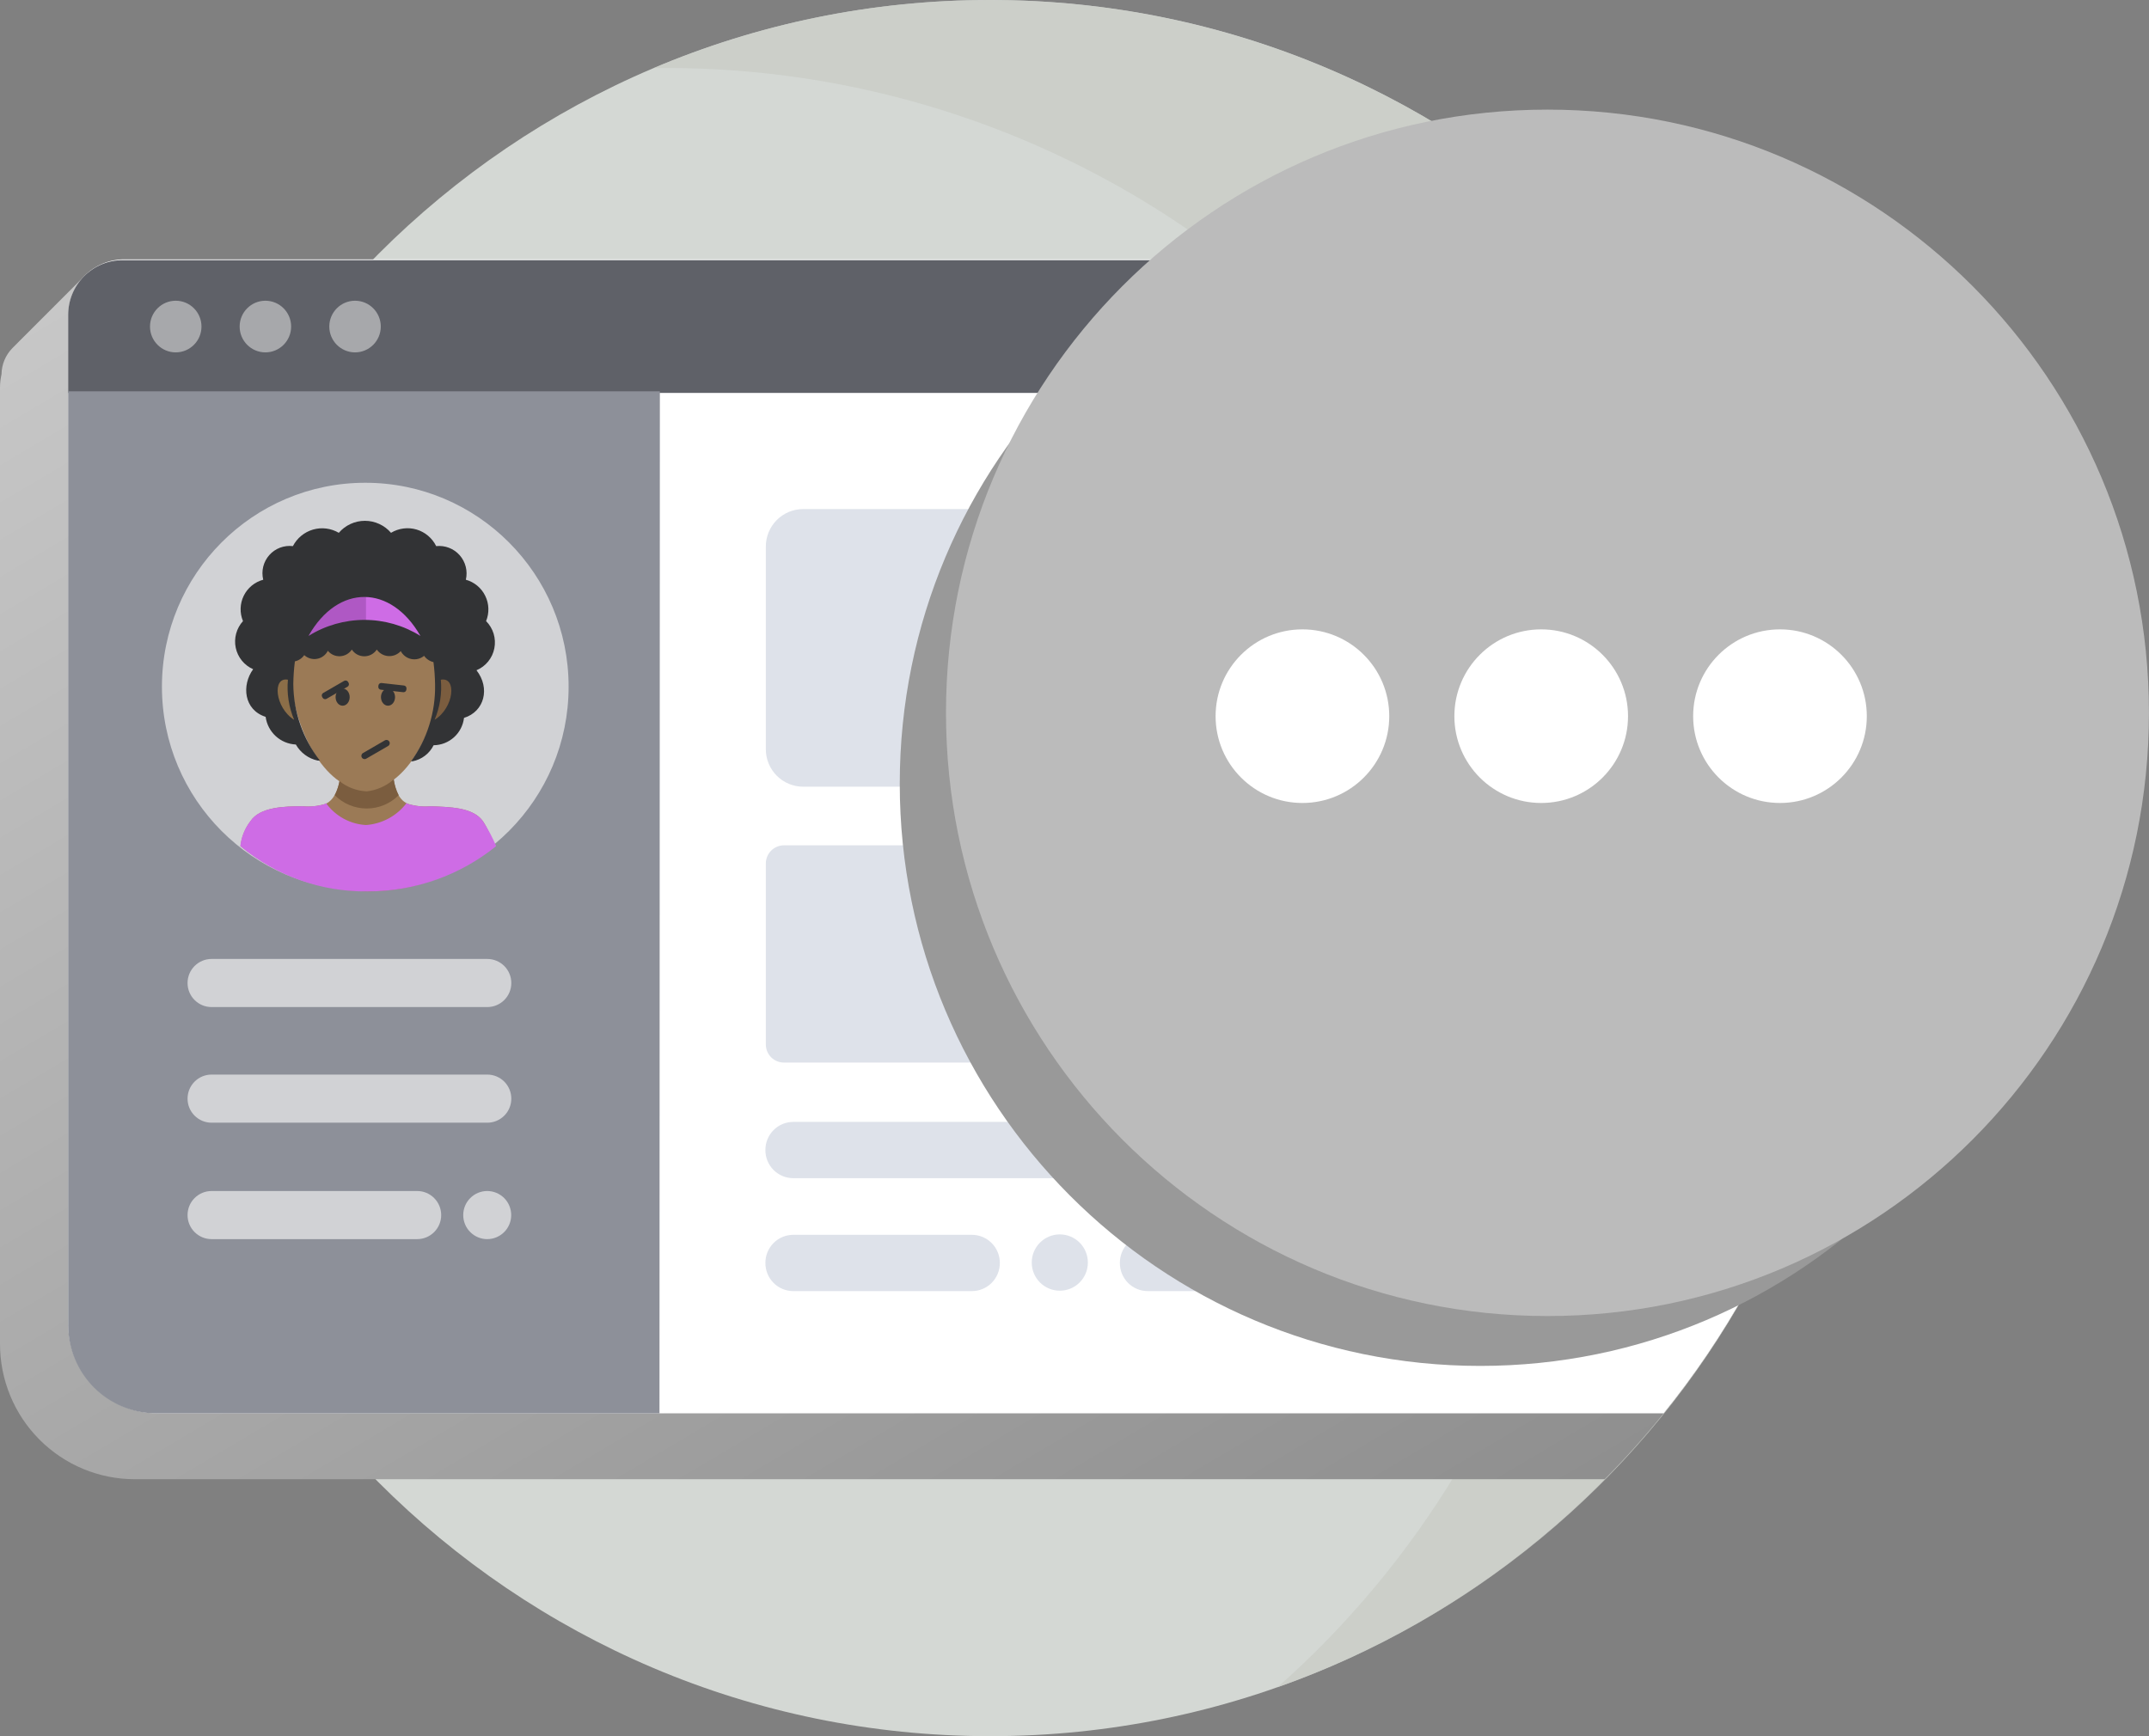 <svg width="99" height="80" viewBox="0 0 99 80" version="1.1" xmlns="http://www.w3.org/2000/svg" xmlns:xlink="http://www.w3.org/1999/xlink">
<rect x="0" y="0" width="99" height="80" fill="#808080" stroke="none"/>
<title>Loading State</title>
<desc>Created using Figma</desc>
<g id="Canvas" transform="translate(-2006 -387)">
<g id="Loading State">
<g id="Layer 2">
<g id="Layer 1">
<g id="Vector">
<use xlink:href="#path0_fill" transform="translate(2011.74 387)" fill="#D4D8D4"/>
</g>
<g id="Vector" opacity="0.75">
<use xlink:href="#path1_fill" transform="translate(2036.12 387)" fill="#C9CCC6"/>
</g>
<g id="Vector">
<use xlink:href="#path2_fill" transform="translate(2006 399.121)" fill="url(#paint2_linear)"/>
</g>
<g id="Vector">
<use xlink:href="#path3_fill" transform="translate(2009.14 398.95)" fill="#FFFFFF"/>
</g>
<g id="Vector">
<use xlink:href="#path4_fill" transform="translate(2009.14 398.987)" fill="#5F6168"/>
</g>
<g id="Vector">
<use xlink:href="#path5_fill" transform="translate(2041.28 425.951)" fill="#DEE2EA"/>
</g>
<g id="Vector">
<use xlink:href="#path6_fill" transform="translate(2059.35 425.951)" fill="#DEE2EA"/>
</g>
<g id="Vector">
<use xlink:href="#path7_fill" transform="translate(2041.26 438.695)" fill="#DEE2EA"/>
</g>
<g id="Vector">
<use xlink:href="#path8_fill" transform="translate(2067.39 438.695)" fill="#DEE2EA"/>
</g>
<g id="Vector">
<use xlink:href="#path9_fill" transform="translate(2041.26 443.898)" fill="#DEE2EA"/>
</g>
<g id="Vector">
<use xlink:href="#path10_fill" transform="translate(2057.59 443.898)" fill="#DEE2EA"/>
</g>
<g id="Vector">
<use xlink:href="#path11_fill" transform="translate(2053.53 443.879)" fill="#DEE2EA"/>
</g>
<g id="Vector">
<use xlink:href="#path12_fill" transform="translate(2073.81 443.879)" fill="#DEE2EA"/>
</g>
<g id="Vector">
<use xlink:href="#path13_fill" transform="translate(2070.08 443.879)" fill="#DEE2EA"/>
</g>
<g id="Vector">
<use xlink:href="#path14_fill" transform="translate(2078.22 443.905)" fill="#DEE2EA"/>
</g>
<g id="Vector">
<use xlink:href="#path15_fill" transform="translate(2077.41 425.951)" fill="#DEE2EA"/>
</g>
<g id="Vector">
<use xlink:href="#path16_fill" transform="translate(2041.28 410.457)" fill="#DEE2EA"/>
</g>
<g id="Vector">
<use xlink:href="#path17_fill" transform="translate(2012.91 400.857)" fill="#A7A8AB"/>
</g>
<g id="Vector">
<use xlink:href="#path18_fill" transform="translate(2017.04 400.857)" fill="#A7A8AB"/>
</g>
<g id="Vector">
<use xlink:href="#path19_fill" transform="translate(2021.17 400.857)" fill="#A7A8AB"/>
</g>
<g id="Vector">
<use xlink:href="#path20_fill" transform="translate(2009.14 405.032)" fill="#8D9099"/>
</g>
<g id="Vector" opacity="0.59">
<use xlink:href="#path21_fill" transform="translate(2014.64 431.187)" fill="#FFFFFF"/>
</g>
<g id="Vector" opacity="0.59">
<use xlink:href="#path22_fill" transform="translate(2014.64 436.515)" fill="#FFFFFF"/>
</g>
<g id="Vector" opacity="0.59">
<use xlink:href="#path23_fill" transform="translate(2014.64 441.88)" fill="#FFFFFF"/>
</g>
<g id="Vector" opacity="0.59">
<use xlink:href="#path24_fill" transform="translate(2027.34 441.88)" fill="#FFFFFF"/>
</g>
<g id="Vector" opacity="0.59">
<use xlink:href="#path25_fill" transform="translate(2013.46 409.245)" fill="#FFFFFF"/>
</g>
<g id="Vector">
<use xlink:href="#path26_fill" transform="translate(2017.08 421.647)" fill="#9B7A56"/>
</g>
<g id="Vector">
<use xlink:href="#path27_fill" transform="translate(2019.42 413.683)" fill="#9B7A56"/>
</g>
<g id="Vector">
<use xlink:href="#path28_fill" transform="translate(2019.35 414.359)" fill="#AF58C4"/>
</g>
<g id="Vector">
<use xlink:href="#path29_fill" transform="translate(2022.86 414.359)" fill="#CE6CE5"/>
</g>
<g id="Vector">
<use xlink:href="#path30_fill" transform="translate(2016.83 410.998)" fill="#323335"/>
</g>
<g id="Vector">
<use xlink:href="#path31_fill" transform="translate(2026.02 418.31)" fill="#7B5D3F"/>
</g>
<g id="Vector">
<use xlink:href="#path32_fill" transform="translate(2018.79 418.31)" fill="#8C6E48"/>
</g>
<g id="Vector">
<use xlink:href="#path33_fill" transform="translate(2017.07 424.007)" fill="#CE6CE5"/>
</g>
<g id="Vector">
<use xlink:href="#path34_fill" transform="translate(2021.42 422.913)" fill="#7B5D3F"/>
</g>
<g id="Vector">
<use xlink:href="#path35_fill" transform="translate(2021.46 418.727)" fill="#323335"/>
</g>
<g id="Vector">
<use xlink:href="#path36_fill" transform="translate(2023.55 418.727)" fill="#323335"/>
</g>
<g id="Vector">
<use xlink:href="#path37_fill" transform="matrix(0.499 0.871 -0.869 0.501 2021.97 418.307)" fill="#323335"/>
</g>
<g id="Vector">
<use xlink:href="#path38_fill" transform="matrix(-0.11 0.994 -0.994 -0.111 2024.74 418.602)" fill="#323335"/>
</g>
<g id="Vector">
<use xlink:href="#path39_fill" transform="matrix(0.499 0.867 -0.865 0.501 2023.86 421.04)" fill="#323335"/>
</g>
<g id="Vector">
<use xlink:href="#path40_fill" transform="translate(2047.45 396.293)" fill="#999999"/>
</g>
<g id="Vector">
<use xlink:href="#path41_fill" transform="translate(2049.58 392.051)" fill="#BBBBBB"/>
</g>
<g id="Ellipse">
<use xlink:href="#path42_fill" transform="translate(2062 416)" fill="#FFFFFF"/>
</g>
<g id="Ellipse">
<use xlink:href="#path42_fill" transform="translate(2073 416)" fill="#FFFFFF"/>
</g>
<g id="Ellipse">
<use xlink:href="#path42_fill" transform="translate(2084 416)" fill="#FFFFFF"/>
</g>
</g>
</g>
</g>
</g>
<defs>
<linearGradient id="paint2_linear" x1="0" y1="0" x2="1" y2="0" gradientUnits="userSpaceOnUse" gradientTransform="matrix(41.49 72.089 -71.866 41.618 54.362 -28.744)">
<stop offset="0" stop-color="#C7C7C7"/>
<stop offset="1" stop-color="#8F8F8F"/>
</linearGradient>
<path id="path0_fill" d="M 39.876 80C 61.899 80 79.752 62.091 79.752 40C 79.752 17.909 61.899 0 39.876 0C 17.853 0 0 17.909 0 40C 0 62.091 17.853 80 39.876 80Z"/>
<path id="path1_fill" d="M 15.497 2.99765e-05C 10.175 -0.007 4.905 1.059 -1.2366e-06 3.134L 0.597 3.134C 9.231 3.132 17.66 5.768 24.764 10.691C 31.867 15.613 37.309 22.588 40.363 30.689C 43.418 38.789 43.941 47.63 41.864 56.037C 39.786 64.443 35.206 72.015 28.733 77.746C 37.617 74.615 45.109 68.433 49.885 60.293C 54.66 52.153 56.41 42.58 54.825 33.27C 53.24 23.959 48.422 15.512 41.224 9.423C 34.027 3.334 24.913 -0.004 15.497 2.99765e-05L 15.497 2.99765e-05Z"/>
<path id="path2_fill" d="M 85.495 27.878C 85.508 18.786 82.419 9.962 76.743 2.873C 76.739 2.872 76.736 2.871 76.732 2.871C 76.728 2.871 76.724 2.872 76.721 2.873L 6.686 2.873C 6.664 2.873 6.649 2.848 6.664 2.833C 6.918 2.493 7.041 2.072 7.012 1.649C 6.983 1.225 6.803 0.825 6.505 0.523L 6.505 0.523C 6.167 0.188 5.71 -5.47868e-07 5.235 -5.47868e-07C 4.759 -5.47868e-07 4.302 0.188 3.964 0.523L 0.578 3.912C 0.258 4.234 0.076 4.669 0.07 5.124C 0.024 5.328 0.001 5.536 1.09254e-06 5.745L 1.09254e-06 49.806C -0 50.624 0.16 51.434 0.472 52.191C 0.784 52.947 1.241 53.634 1.818 54.213C 2.395 54.792 3.079 55.251 3.833 55.565C 4.587 55.878 5.395 56.039 6.211 56.039L 73.925 56.039C 81.345 48.558 85.506 38.432 85.495 27.878L 85.495 27.878Z"/>
<path id="path3_fill" d="M 82.353 28.05C 82.368 17.552 78.252 7.472 70.9 5.63835e-08L 2.579 5.63835e-08C 1.895 5.63835e-08 1.239 0.273 0.755 0.758C 0.272 1.243 -9.83659e-08 1.901 -9.83659e-08 2.587L -9.83659e-08 49.046C -9.83659e-08 50.14 0.434 51.19 1.205 51.964C 1.977 52.738 3.023 53.173 4.115 53.173L 73.501 53.173C 79.242 46.068 82.368 37.196 82.353 28.05L 82.353 28.05Z"/>
<path id="path4_fill" d="M 70.937 2.20583e-06L 2.516 2.20583e-06C 2.185 -0 1.858 0.064 1.553 0.191C 1.247 0.318 0.97 0.504 0.736 0.738C 0.502 0.973 0.317 1.251 0.191 1.557C 0.064 1.864 -0 2.192 2.60652e-06 2.524L 2.60652e-06 6.119L 75.851 6.119C 74.418 3.922 72.772 1.873 70.937 2.20583e-06L 70.937 2.20583e-06Z"/>
<path id="path5_fill" d="M 14.558 10.01L 0.825 10.01C 0.607 10.008 0.398 9.92 0.244 9.766C 0.089 9.611 0.002 9.401 7.86927e-07 9.182L 7.86927e-07 0.828C 0.003 0.609 0.091 0.4 0.245 0.246C 0.399 0.091 0.607 0.003 0.825 1.3532e-06L 14.569 1.3532e-06C 14.787 0.002 14.996 0.09 15.15 0.245C 15.305 0.399 15.392 0.609 15.394 0.828L 15.394 9.182C 15.399 9.293 15.381 9.404 15.34 9.507C 15.3 9.611 15.238 9.704 15.159 9.782C 15.081 9.86 14.986 9.921 14.883 9.96C 14.779 9.999 14.669 10.017 14.558 10.01Z"/>
<path id="path6_fill" d="M 14.573 10.01L 0.825 10.01C 0.607 10.007 0.399 9.919 0.245 9.765C 0.091 9.61 0.003 9.401 6.74509e-07 9.182L 6.74509e-07 0.828C 0.003 0.609 0.091 0.4 0.245 0.246C 0.399 0.091 0.607 0.003 0.825 1.3532e-06L 14.573 1.3532e-06C 14.791 0.003 14.999 0.091 15.153 0.246C 15.307 0.4 15.395 0.609 15.398 0.828L 15.398 9.182C 15.399 9.292 15.379 9.4 15.338 9.501C 15.297 9.602 15.236 9.694 15.16 9.771C 15.083 9.848 14.991 9.909 14.89 9.95C 14.79 9.991 14.682 10.012 14.573 10.01L 14.573 10.01Z"/>
<path id="path7_fill" d="M 23.075 2.594L 1.289 2.594C 1.12 2.594 0.951 2.561 0.794 2.496C 0.638 2.431 0.495 2.336 0.375 2.215C 0.255 2.094 0.161 1.951 0.096 1.794C 0.032 1.636 -0.001 1.467 2.23793e-05 1.297L 2.23793e-05 1.297C -0.001 1.127 0.032 0.958 0.096 0.8C 0.161 0.643 0.255 0.5 0.375 0.379C 0.495 0.258 0.638 0.163 0.794 0.098C 0.951 0.033 1.12 -0 1.289 3.1e-06L 23.075 3.1e-06C 23.245 -0 23.413 0.033 23.57 0.098C 23.727 0.163 23.87 0.258 23.99 0.379C 24.11 0.499 24.206 0.643 24.27 0.8C 24.335 0.958 24.368 1.127 24.368 1.297C 24.358 1.638 24.218 1.962 23.978 2.203C 23.738 2.444 23.415 2.584 23.075 2.594L 23.075 2.594Z"/>
<path id="path8_fill" d="M 9.508 2.594L 1.289 2.594C 1.12 2.594 0.951 2.561 0.794 2.496C 0.638 2.431 0.495 2.336 0.375 2.215C 0.255 2.094 0.161 1.951 0.096 1.794C 0.032 1.636 -0.001 1.467 2.24917e-05 1.297L 2.24917e-05 1.297C -0.001 1.127 0.032 0.958 0.096 0.8C 0.161 0.643 0.255 0.5 0.375 0.379C 0.495 0.258 0.638 0.163 0.794 0.098C 0.951 0.033 1.12 -0 1.289 3.1e-06L 9.508 3.1e-06C 9.678 -0 9.846 0.033 10.003 0.098C 10.16 0.163 10.303 0.258 10.423 0.379C 10.543 0.499 10.638 0.643 10.703 0.8C 10.768 0.958 10.801 1.127 10.801 1.297C 10.801 1.467 10.768 1.636 10.703 1.794C 10.638 1.952 10.543 2.095 10.423 2.215C 10.303 2.336 10.16 2.431 10.003 2.496C 9.846 2.561 9.678 2.594 9.508 2.594Z"/>
<path id="path9_fill" d="M 9.508 2.594L 1.289 2.594C 1.12 2.594 0.951 2.561 0.794 2.496C 0.638 2.431 0.495 2.336 0.375 2.215C 0.255 2.094 0.161 1.951 0.096 1.794C 0.032 1.636 -0.001 1.467 2.23793e-05 1.297L 2.23793e-05 1.297C -0.001 1.127 0.032 0.958 0.096 0.8C 0.161 0.643 0.255 0.5 0.375 0.379C 0.495 0.258 0.638 0.163 0.794 0.098C 0.951 0.033 1.12 -0 1.289 3.7766e-06L 9.508 3.7766e-06C 9.678 -0 9.846 0.033 10.003 0.098C 10.16 0.163 10.303 0.258 10.423 0.379C 10.543 0.499 10.638 0.643 10.703 0.8C 10.768 0.958 10.801 1.127 10.801 1.297C 10.801 1.467 10.768 1.636 10.703 1.794C 10.638 1.952 10.543 2.095 10.423 2.215C 10.303 2.336 10.16 2.431 10.003 2.496C 9.846 2.561 9.678 2.594 9.508 2.594L 9.508 2.594Z"/>
<path id="path10_fill" d="M 9.511 2.594L 1.289 2.594C 1.12 2.594 0.951 2.561 0.794 2.496C 0.638 2.431 0.495 2.336 0.375 2.215C 0.255 2.094 0.161 1.951 0.096 1.794C 0.032 1.636 -0.001 1.467 2.02434e-05 1.297L 2.02434e-05 1.297C -0.001 1.127 0.032 0.958 0.096 0.8C 0.161 0.643 0.255 0.5 0.375 0.379C 0.495 0.258 0.638 0.163 0.794 0.098C 0.951 0.033 1.12 -0 1.289 3.7766e-06L 9.511 3.7766e-06C 9.681 -0 9.849 0.033 10.006 0.098C 10.163 0.163 10.306 0.258 10.425 0.379C 10.545 0.5 10.64 0.643 10.705 0.8C 10.769 0.958 10.802 1.127 10.801 1.297L 10.801 1.297C 10.791 1.637 10.653 1.961 10.413 2.203C 10.173 2.444 9.851 2.584 9.511 2.594L 9.511 2.594Z"/>
<path id="path11_fill" d="M 1.293 2.594C 2.007 2.594 2.586 2.013 2.586 1.297C 2.586 0.581 2.007 -2.70641e-06 1.293 -2.70641e-06C 0.579 -2.70641e-06 -2.4732e-06 0.581 -2.4732e-06 1.297C -2.4732e-06 2.013 0.579 2.594 1.293 2.594Z"/>
<path id="path12_fill" d="M 1.293 2.594C 2.007 2.594 2.586 2.013 2.586 1.297C 2.586 0.581 2.007 -2.70641e-06 1.293 -2.70641e-06C 0.579 -2.70641e-06 0 0.581 0 1.297C 0 2.013 0.579 2.594 1.293 2.594Z"/>
<path id="path13_fill" d="M 1.293 2.594C 2.007 2.594 2.586 2.013 2.586 1.297C 2.586 0.581 2.007 -2.70641e-06 1.293 -2.70641e-06C 0.579 -2.70641e-06 2.4732e-06 0.581 2.4732e-06 1.297C 2.4732e-06 2.013 0.579 2.594 1.293 2.594Z"/>
<path id="path14_fill" d="M 1.195 2.587L 8.235 2.587C 8.704 1.744 9.142 0.882 9.55 0C 9.506 0 9.458 0 9.414 0L 1.195 0C 0.87 0.025 0.567 0.172 0.345 0.411C 0.123 0.651 -9.2812e-08 0.966 -9.2812e-08 1.293C -9.2812e-08 1.62 0.123 1.935 0.345 2.175C 0.567 2.415 0.87 2.562 1.195 2.587L 1.195 2.587Z"/>
<path id="path15_fill" d="M 0.821 10.01L 13.081 10.01C 13.752 7.071 14.089 4.065 14.086 1.049C 14.086 0.68 14.086 0.347 14.086 1.3532e-06L 0.825 1.3532e-06C 0.607 0.003 0.399 0.091 0.245 0.246C 0.091 0.4 0.003 0.609 2.24836e-06 0.828L 2.24836e-06 9.182C 0.002 9.401 0.089 9.61 0.242 9.764C 0.396 9.919 0.604 10.007 0.821 10.01L 0.821 10.01Z"/>
<path id="path16_fill" d="M 50.04 12.756C 49.631 8.344 48.489 4.033 46.662 -1.6915e-07L 1.72 -1.6915e-07C 1.494 -1.6915e-07 1.271 0.045 1.062 0.131C 0.853 0.218 0.664 0.345 0.504 0.505C 0.344 0.666 0.217 0.856 0.131 1.065C 0.044 1.275 -1.2366e-06 1.499 -1.2366e-06 1.726L -1.2366e-06 11.067C -1.2366e-06 11.294 0.044 11.518 0.131 11.727C 0.217 11.937 0.344 12.127 0.504 12.287C 0.664 12.447 0.853 12.575 1.062 12.661C 1.271 12.748 1.494 12.793 1.72 12.793L 49.815 12.793C 49.891 12.785 49.966 12.773 50.04 12.756L 50.04 12.756Z"/>
<path id="path17_fill" d="M 1.186 2.38C 1.841 2.38 2.372 1.847 2.372 1.19C 2.372 0.533 1.841 0 1.186 0C 0.531 0 0 0.533 0 1.19C 0 1.847 0.531 2.38 1.186 2.38Z"/>
<path id="path18_fill" d="M 1.186 2.38C 1.841 2.38 2.372 1.847 2.372 1.19C 2.372 0.533 1.841 0 1.186 0C 0.531 0 0 0.533 0 1.19C 0 1.847 0.531 2.38 1.186 2.38Z"/>
<path id="path19_fill" d="M 1.186 2.38C 1.841 2.38 2.372 1.847 2.372 1.19C 2.372 0.533 1.841 0 1.186 0C 0.531 0 0 0.533 0 1.19C 0 1.847 0.531 2.38 1.186 2.38Z"/>
<path id="path20_fill" d="M 27.241 47.091L 4.034 47.091C 2.966 47.086 1.943 46.659 1.188 45.902C 0.433 45.145 0.006 44.12 -9.83659e-08 43.048L -9.83659e-08 -2.81917e-07L 27.259 -2.81917e-07L 27.241 47.091Z"/>
<path id="path21_fill" d="M 13.81 2.217L 1.105 2.217C 0.812 2.217 0.531 2.1 0.324 1.892C 0.116 1.685 2.81045e-07 1.403 2.81045e-07 1.109L 2.81045e-07 1.109C 2.81045e-07 0.815 0.116 0.533 0.324 0.325C 0.531 0.117 0.812 6.76602e-07 1.105 6.76602e-07L 13.81 6.76602e-07C 14.103 6.76602e-07 14.384 0.117 14.592 0.325C 14.799 0.533 14.915 0.815 14.915 1.109C 14.915 1.403 14.799 1.685 14.592 1.892C 14.384 2.1 14.103 2.217 13.81 2.217Z"/>
<path id="path22_fill" d="M 13.81 2.217L 1.105 2.217C 0.812 2.217 0.531 2.1 0.324 1.892C 0.116 1.685 2.81045e-07 1.403 2.81045e-07 1.109L 2.81045e-07 1.109C 2.81045e-07 0.815 0.116 0.533 0.324 0.325C 0.531 0.117 0.812 0 1.105 0L 13.81 0C 14.103 0 14.384 0.117 14.592 0.325C 14.799 0.533 14.915 0.815 14.915 1.109C 14.915 1.403 14.799 1.685 14.592 1.892C 14.384 2.1 14.103 2.217 13.81 2.217Z"/>
<path id="path23_fill" d="M 10.58 2.217L 1.105 2.217C 0.812 2.217 0.531 2.1 0.324 1.892C 0.116 1.685 2.81045e-07 1.403 2.81045e-07 1.109L 2.81045e-07 1.109C 2.81045e-07 0.815 0.116 0.533 0.324 0.325C 0.531 0.117 0.812 1.57874e-06 1.105 1.57874e-06L 10.58 1.57874e-06C 10.873 1.57874e-06 11.154 0.117 11.361 0.325C 11.568 0.533 11.685 0.815 11.685 1.109C 11.685 1.403 11.568 1.685 11.361 1.892C 11.154 2.1 10.873 2.217 10.58 2.217Z"/>
<path id="path24_fill" d="M 1.105 2.217C 0.812 2.217 0.531 2.1 0.324 1.892C 0.116 1.685 -5.05882e-07 1.403 -5.05882e-07 1.109C -5.05882e-07 0.815 0.116 0.533 0.324 0.325C 0.531 0.117 0.812 1.57874e-06 1.105 1.57874e-06C 1.398 1.57874e-06 1.679 0.117 1.887 0.325C 2.094 0.533 2.21 0.815 2.21 1.109C 2.21 1.403 2.094 1.685 1.887 1.892C 1.679 2.1 1.398 2.217 1.105 2.217Z"/>
<path id="path25_fill" d="M 9.368 18.794C 14.541 18.794 18.735 14.586 18.735 9.397C 18.735 4.207 14.541 0 9.368 0C 4.194 0 0 4.207 0 9.397C 0 14.586 4.194 18.794 9.368 18.794Z"/>
<path id="path26_fill" d="M 11.633 4.341C 11.554 3.93 11.395 3.538 11.165 3.188C 10.697 2.541 9.622 2.541 8.76 2.504C 8.41 2.537 8.057 2.5 7.721 2.397L 7.721 2.397C 7.18 2.179 7.073 1.462 7.036 1.1C 6.752 0.202 6.354 -0.086 5.931 0.021L 5.717 0.236L 5.492 0.021C 5.061 -0.053 4.881 0.021 4.594 1.1C 4.557 1.47 4.413 2.179 3.912 2.397C 3.575 2.5 3.221 2.537 2.87 2.504C 2.008 2.504 0.895 2.541 0.464 3.188C 0.207 3.522 0.046 3.921 5.62091e-08 4.341C 1.67 5.691 3.749 6.428 5.894 6.429C 7.991 6.424 10.021 5.686 11.633 4.341L 11.633 4.341Z"/>
<path id="path27_fill" d="M 6.819 4.357C 6.819 6.77 5.312 9.722 3.411 9.722C 1.51 9.722 1.12418e-07 6.725 1.12418e-07 4.357C 1.12418e-07 1.988 1.507 -3.38301e-07 3.411 -3.38301e-07C 5.316 -3.38301e-07 6.819 1.936 6.819 4.357Z"/>
<path id="path28_fill" d="M 6.531 0L 0 0L 0 2.52L 6.531 2.52L 6.531 0Z"/>
<path id="path29_fill" d="M 3.301 0L 0 0L 0 2.52L 3.301 2.52L 3.301 0Z"/>
<path id="path30_fill" d="M 11.563 4.621C 11.639 4.436 11.675 4.236 11.668 4.035C 11.662 3.835 11.613 3.638 11.524 3.458C 11.437 3.277 11.311 3.118 11.157 2.99C 11.003 2.862 10.824 2.768 10.631 2.715C 10.677 2.517 10.675 2.312 10.626 2.116C 10.576 1.919 10.48 1.738 10.347 1.586C 10.213 1.435 10.045 1.317 9.856 1.244C 9.668 1.171 9.465 1.145 9.264 1.166C 9.174 0.983 9.047 0.82 8.891 0.689C 8.735 0.557 8.554 0.459 8.358 0.401C 8.162 0.344 7.957 0.327 7.755 0.354C 7.552 0.38 7.358 0.448 7.183 0.553C 7.034 0.379 6.849 0.24 6.642 0.145C 6.434 0.049 6.209 1.14893e-06 5.98 1.14893e-06C 5.752 1.14893e-06 5.526 0.049 5.319 0.145C 5.111 0.24 4.927 0.379 4.778 0.553C 4.6 0.449 4.403 0.382 4.199 0.356C 3.994 0.33 3.787 0.347 3.589 0.404C 3.391 0.462 3.207 0.559 3.048 0.69C 2.889 0.821 2.758 0.983 2.663 1.166C 2.462 1.142 2.258 1.167 2.068 1.239C 1.878 1.311 1.709 1.428 1.575 1.581C 1.44 1.733 1.345 1.916 1.296 2.113C 1.248 2.311 1.248 2.517 1.296 2.715C 1.103 2.766 0.922 2.859 0.767 2.987C 0.612 3.115 0.486 3.274 0.398 3.455C 0.309 3.636 0.261 3.833 0.255 4.035C 0.249 4.236 0.287 4.436 0.364 4.621C 0.215 4.785 0.107 4.982 0.049 5.195C -0.009 5.409 -0.016 5.634 0.03 5.851C 0.076 6.067 0.172 6.27 0.312 6.442C 0.452 6.614 0.63 6.75 0.832 6.838C 0.294 7.577 0.401 8.712 1.407 9.033C 1.454 9.376 1.619 9.69 1.873 9.923C 2.128 10.156 2.455 10.292 2.799 10.308C 2.905 10.495 3.049 10.658 3.222 10.785C 3.394 10.912 3.592 11.002 3.801 11.047L 3.905 11.047C 3.12 10.038 2.69 8.798 2.682 7.518C 2.686 7.17 2.711 6.822 2.755 6.476C 2.93 6.438 3.084 6.335 3.186 6.188C 3.265 6.261 3.36 6.314 3.463 6.344C 3.565 6.373 3.674 6.379 3.779 6.359C 3.884 6.34 3.984 6.297 4.069 6.232C 4.155 6.168 4.225 6.084 4.273 5.989C 4.341 6.072 4.428 6.138 4.526 6.182C 4.625 6.225 4.732 6.245 4.839 6.24C 4.947 6.234 5.051 6.204 5.145 6.151C 5.239 6.097 5.318 6.023 5.378 5.933C 5.441 6.028 5.526 6.107 5.626 6.161C 5.727 6.215 5.839 6.243 5.953 6.243C 6.067 6.243 6.179 6.215 6.279 6.161C 6.379 6.107 6.465 6.028 6.527 5.933C 6.589 6.02 6.669 6.092 6.761 6.144C 6.854 6.196 6.957 6.227 7.063 6.233C 7.169 6.24 7.275 6.223 7.374 6.183C 7.472 6.143 7.561 6.082 7.632 6.003C 7.681 6.097 7.75 6.178 7.834 6.241C 7.918 6.304 8.016 6.348 8.119 6.369C 8.222 6.39 8.328 6.387 8.43 6.362C 8.532 6.336 8.627 6.288 8.708 6.221C 8.811 6.368 8.965 6.471 9.139 6.51C 9.183 6.855 9.208 7.203 9.213 7.552C 9.237 8.817 8.849 10.056 8.108 11.081L 8.178 11.081C 8.385 11.04 8.58 10.953 8.748 10.824C 8.916 10.696 9.052 10.531 9.146 10.341C 9.492 10.338 9.825 10.208 10.083 9.976C 10.341 9.744 10.505 9.426 10.546 9.081C 11.482 8.793 11.766 7.714 11.121 6.886C 11.331 6.798 11.515 6.66 11.659 6.483C 11.803 6.306 11.901 6.096 11.944 5.872C 11.988 5.648 11.976 5.417 11.91 5.199C 11.843 4.981 11.724 4.782 11.563 4.621L 11.563 4.621ZM 3.381 5.305C 4.744 2.892 7.183 2.929 8.539 5.305C 7.765 4.822 6.872 4.566 5.96 4.566C 5.049 4.566 4.155 4.822 3.381 5.305Z"/>
<path id="path31_fill" d="M 0.288 0.01C 0.346 0.64 0.247 1.275 2.25024e-07 1.858C 0.896 1.307 1.04 -0.134 0.288 0.01Z"/>
<path id="path32_fill" d="M 0.474 0.01C 0.416 0.64 0.515 1.275 0.761 1.858C -0.12 1.307 -0.263 -0.134 0.474 0.01Z"/>
<path id="path33_fill" d="M 11.176 0.828C 10.709 0.181 9.633 0.181 8.771 0.144C 8.421 0.177 8.068 0.14 7.732 0.037L 7.732 0.037C 7.695 0.037 7.695 5.63835e-07 7.658 5.63835e-07C 7.436 0.291 7.155 0.532 6.833 0.706C 6.511 0.88 6.156 0.983 5.791 1.009C 5.428 0.989 5.075 0.888 4.756 0.713C 4.438 0.539 4.162 0.295 3.949 5.63835e-07C 3.939 5.63835e-07 3.93 0.004 3.923 0.011C 3.916 0.018 3.912 0.027 3.912 0.037C 3.575 0.14 3.221 0.176 2.87 0.144C 2.008 0.144 0.895 0.181 0.464 0.828C 0.205 1.161 0.044 1.56 -1.96732e-07 1.981C 1.654 3.359 3.744 4.1 5.894 4.068C 8.038 4.067 10.118 3.33 11.788 1.981C 11.618 1.579 11.414 1.193 11.176 0.828L 11.176 0.828Z"/>
<path id="path34_fill" d="M 2.719 9.02136e-07C 2.371 0.307 1.937 0.499 1.477 0.551C 1.02 0.531 0.58 0.367 0.221 0.081C 0.179 0.306 0.104 0.524 -3.93463e-07 0.728C 0.193 0.922 0.423 1.077 0.676 1.182C 0.929 1.287 1.2 1.341 1.473 1.341C 1.747 1.341 2.018 1.287 2.271 1.182C 2.524 1.077 2.754 0.922 2.947 0.728C 2.832 0.499 2.755 0.253 2.719 9.02136e-07Z"/>
<path id="path35_fill" d="M 0.324 0.791C 0.504 0.791 0.649 0.614 0.649 0.395C 0.649 0.177 0.504 0 0.324 0C 0.145 0 0 0.177 0 0.395C 0 0.614 0.145 0.791 0.324 0.791Z"/>
<path id="path36_fill" d="M 0.324 0.791C 0.504 0.791 0.649 0.614 0.649 0.395C 0.649 0.177 0.504 0 0.324 0C 0.145 0 0 0.177 0 0.395C 0 0.614 0.145 0.791 0.324 0.791Z"/>
<path id="path37_fill" d="M 0.177 0L 0.133 0C 0.06 0 0 0.059 0 0.133L 0 1.243C 0 1.316 0.06 1.376 0.133 1.376L 0.177 1.376C 0.251 1.376 0.31 1.316 0.31 1.243L 0.31 0.133C 0.31 0.059 0.251 0 0.177 0Z"/>
<path id="path38_fill" d="M 0.181 0L 0.129 0C 0.058 0 0 0.058 0 0.129L 0 1.171C 0 1.243 0.058 1.3 0.129 1.3L 0.181 1.3C 0.252 1.3 0.31 1.243 0.31 1.171L 0.31 0.129C 0.31 0.058 0.252 0 0.181 0Z"/>
<path id="path39_fill" d="M 0.151 0L 0.148 0C 0.066 0 0 0.066 0 0.148L 0 1.317C 0 1.398 0.066 1.464 0.148 1.464L 0.151 1.464C 0.233 1.464 0.299 1.398 0.299 1.317L 0.299 0.148C 0.299 0.066 0.233 0 0.151 0Z"/>
<path id="path40_fill" d="M 26.74 53.646C 41.508 53.646 53.48 41.637 53.48 26.823C 53.48 12.009 41.508 0 26.74 0C 11.972 0 0 12.009 0 26.823C 0 41.637 11.972 53.646 26.74 53.646Z"/>
<path id="path41_fill" d="M 27.709 55.59C 43.012 55.59 55.418 43.146 55.418 27.795C 55.418 12.444 43.012 0 27.709 0C 12.406 0 0 12.444 0 27.795C 0 43.146 12.406 55.59 27.709 55.59Z"/>
<path id="path42_fill" d="M 8 4C 8 6.209 6.209 8 4 8C 1.791 8 0 6.209 0 4C 0 1.791 1.791 0 4 0C 6.209 0 8 1.791 8 4Z"/>
</defs>
</svg>
